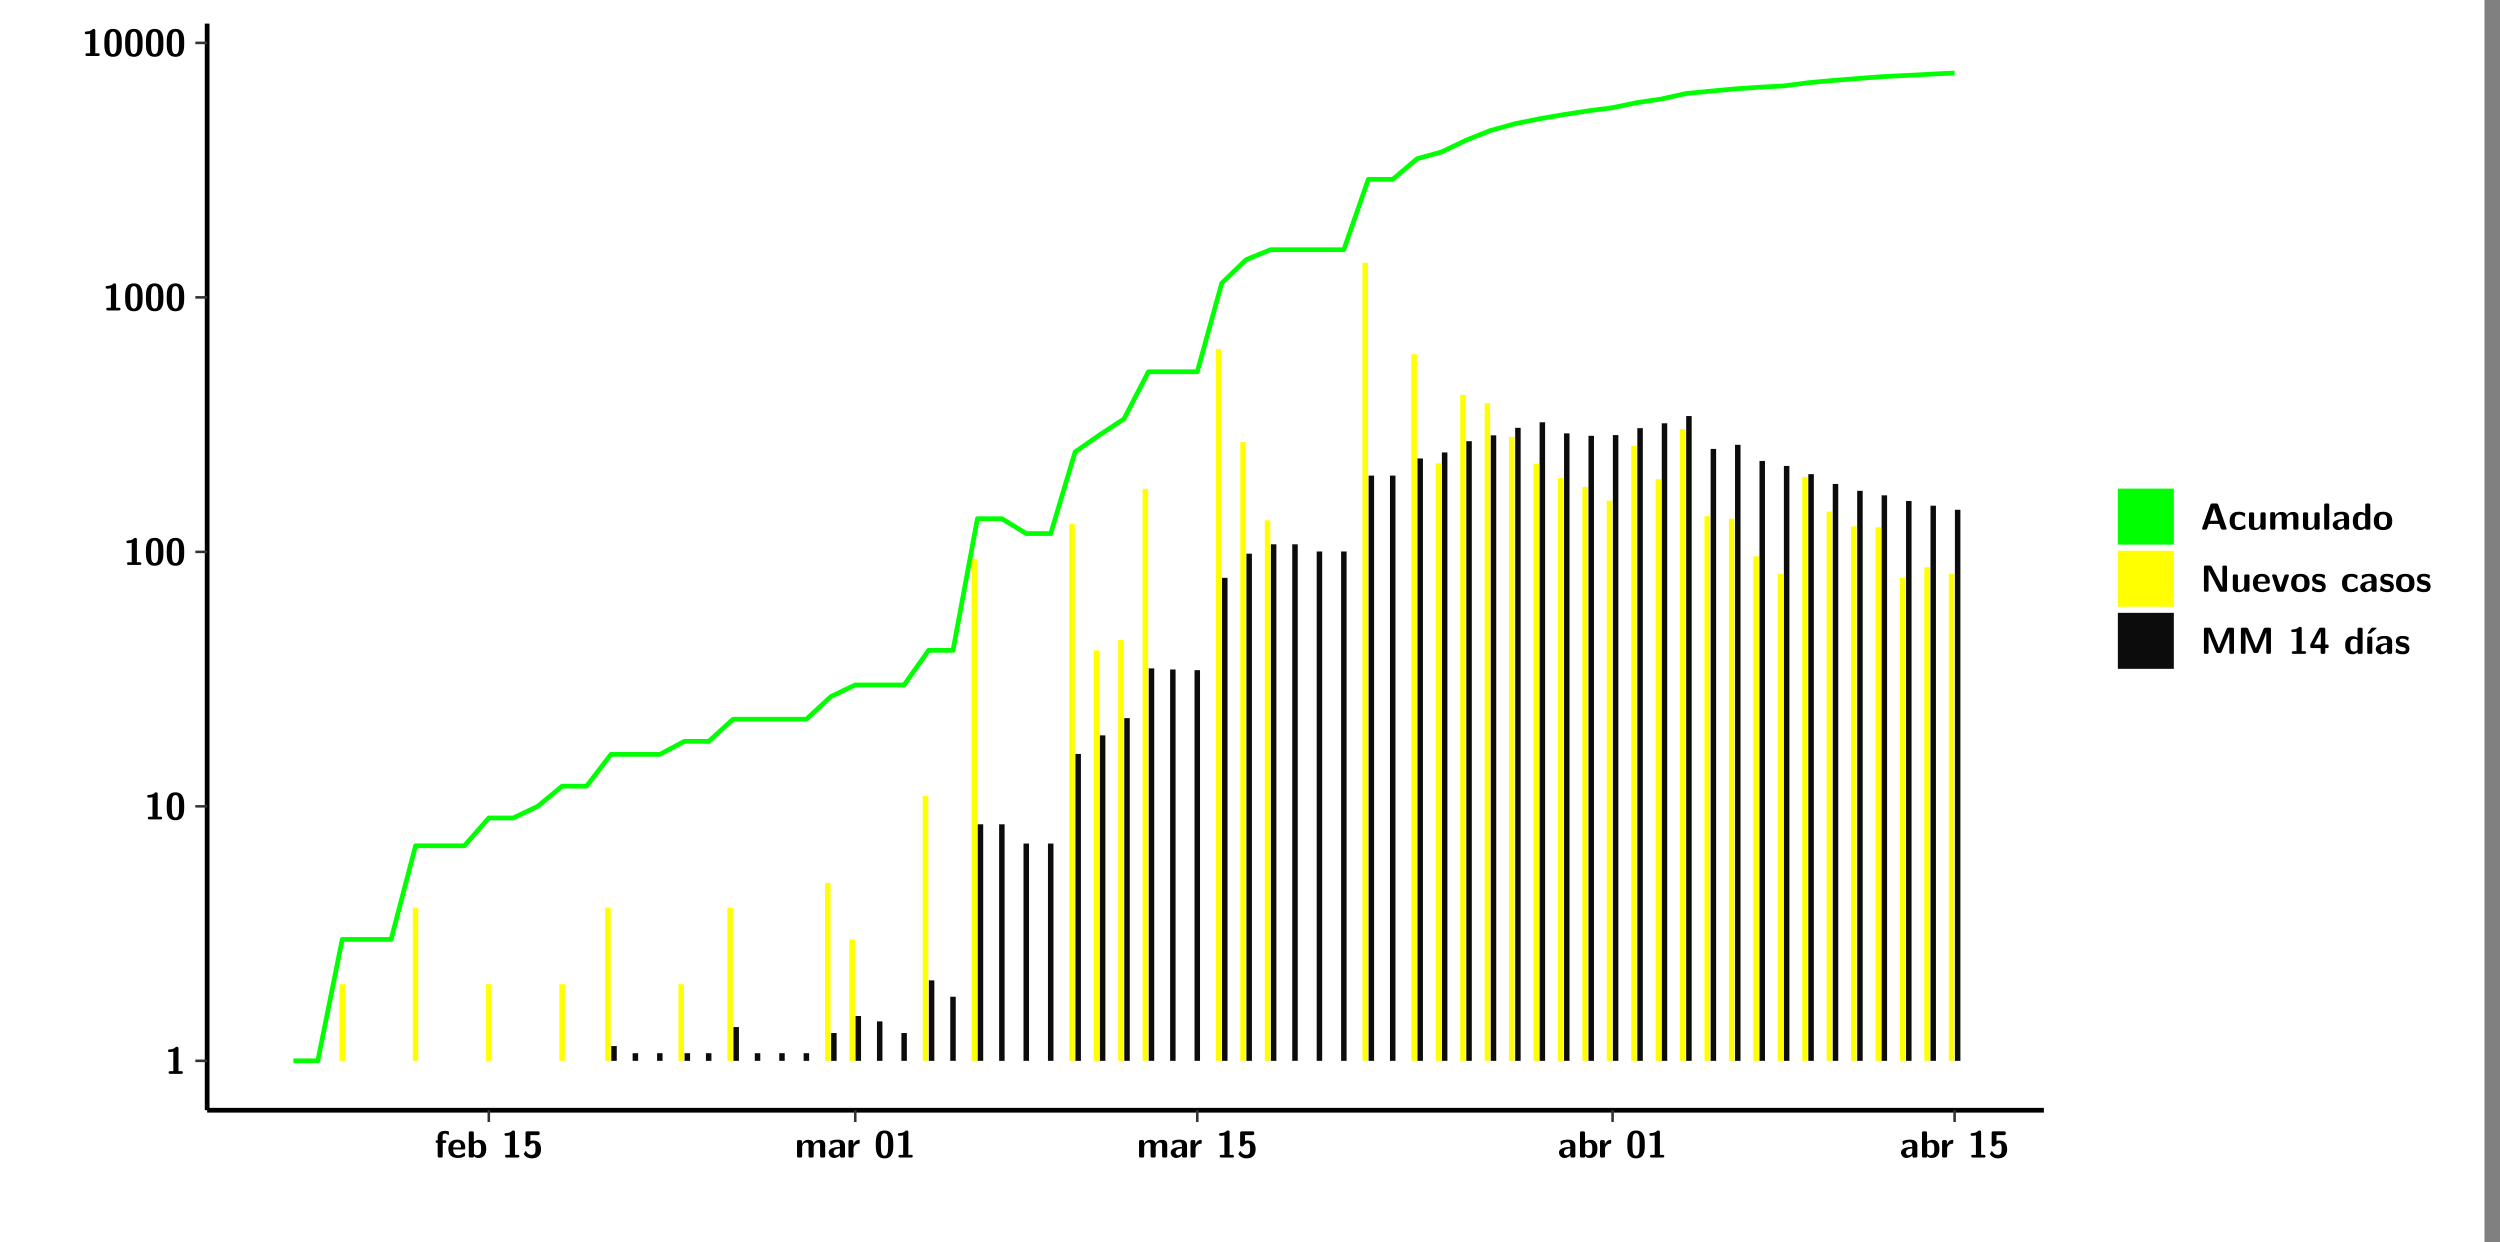 <?xml version="1.0" encoding="UTF-8"?>
<svg xmlns="http://www.w3.org/2000/svg" xmlns:xlink="http://www.w3.org/1999/xlink" width="579.653pt" height="288pt" viewBox="0 0 579.653 288" version="1.1">
<rect x="0" y="0" width="579.653" height="288" fill="#808080" stroke="none"/>
<defs>
<g>
<symbol overflow="visible" id="glyph0-0">
<path style="stroke:none;" d=""/>
</symbol>
<symbol overflow="visible" id="glyph0-1">
<path style="stroke:none;" d="M 3.109 -5.859 C 3.109 -6.016 3.109 -6.281 2.719 -6.281 C 2.547 -6.281 2.516 -6.266 2.406 -6.156 C 2.25 -6.016 1.922 -5.688 1.047 -5.672 C 0.891 -5.672 0.672 -5.609 0.672 -5.359 C 0.672 -5.047 0.969 -5.047 1.094 -5.047 C 1.344 -5.047 1.656 -5.078 1.906 -5.156 L 1.906 -0.625 L 1.234 -0.625 C 1.109 -0.625 0.812 -0.625 0.812 -0.312 C 0.812 0 1.109 0 1.234 0 L 3.719 0 C 3.828 0 4.141 0 4.141 -0.312 C 4.141 -0.625 3.828 -0.625 3.719 -0.625 L 3.109 -0.625 Z M 3.109 -5.859 "/>
</symbol>
<symbol overflow="visible" id="glyph0-2">
<path style="stroke:none;" d="M 4.438 -3 C 4.438 -4.203 4.438 -6.281 2.406 -6.281 C 0.375 -6.281 0.375 -4.219 0.375 -3 C 0.375 -1.812 0.375 0.188 2.406 0.188 C 4.438 0.188 4.438 -1.781 4.438 -3 Z M 2.406 -0.438 C 1.75 -0.438 1.656 -1.25 1.625 -1.484 C 1.562 -1.953 1.562 -2.766 1.562 -3.125 C 1.562 -3.641 1.562 -4.203 1.625 -4.641 C 1.641 -4.875 1.734 -5.641 2.406 -5.641 C 3.047 -5.641 3.156 -4.906 3.188 -4.734 C 3.25 -4.281 3.25 -3.594 3.25 -3.125 C 3.25 -2.625 3.25 -1.953 3.188 -1.469 C 3.156 -1.234 3.062 -0.438 2.406 -0.438 Z M 2.406 -0.438 "/>
</symbol>
<symbol overflow="visible" id="glyph0-3">
<path style="stroke:none;" d="M 1.922 -3.391 L 2.344 -3.391 C 2.453 -3.391 2.766 -3.391 2.766 -3.703 C 2.766 -4.016 2.453 -4.016 2.344 -4.016 L 1.891 -4.016 L 1.891 -4.969 C 1.891 -5.203 1.891 -5.547 2.469 -5.547 C 2.75 -5.547 2.922 -5.469 3.094 -5.297 C 3.156 -5.234 3.188 -5.219 3.219 -5.219 C 3.344 -5.219 3.344 -5.297 3.344 -5.438 L 3.344 -5.844 C 3.344 -6.062 3.328 -6.062 3.031 -6.125 C 2.781 -6.188 2.594 -6.188 2.469 -6.188 C 1.812 -6.188 0.75 -6.031 0.75 -4.719 L 0.75 -4.016 C 0.562 -4.016 0.266 -4.016 0.266 -3.703 C 0.266 -3.391 0.562 -3.391 0.75 -3.391 L 0.75 -0.422 C 0.75 -0.109 0.844 0 1.172 0 L 1.5 0 C 1.828 0 1.922 -0.109 1.922 -0.422 Z M 1.922 -3.391 "/>
</symbol>
<symbol overflow="visible" id="glyph0-4">
<path style="stroke:none;" d="M 3.781 -1.875 C 3.984 -1.875 4.203 -1.891 4.203 -2.281 C 4.203 -3.406 3.672 -4.156 2.359 -4.156 C 0.969 -4.156 0.266 -3.375 0.266 -2.047 C 0.266 -0.609 1.109 0.094 2.484 0.094 C 2.812 0.094 3.312 0.047 3.891 -0.234 C 4.078 -0.328 4.141 -0.359 4.141 -0.469 C 4.141 -0.531 4.125 -0.781 4.109 -0.844 C 4.078 -1.125 4.062 -1.125 3.984 -1.125 C 3.953 -1.125 3.938 -1.125 3.844 -1.047 C 3.328 -0.594 2.797 -0.531 2.516 -0.531 C 1.531 -0.531 1.422 -1.312 1.391 -1.875 Z M 1.406 -2.344 C 1.422 -2.875 1.609 -3.531 2.359 -3.531 C 3.062 -3.531 3.203 -3.031 3.219 -2.344 Z M 1.406 -2.344 "/>
</symbol>
<symbol overflow="visible" id="glyph0-5">
<path style="stroke:none;" d="M 1.703 -5.656 C 1.703 -5.938 1.641 -6.078 1.281 -6.078 L 0.953 -6.078 C 0.641 -6.078 0.531 -5.984 0.531 -5.656 L 0.531 -0.422 C 0.531 -0.109 0.625 0 0.953 0 L 1.312 0 C 1.453 0 1.719 0 1.734 -0.344 C 2.125 0.094 2.578 0.094 2.719 0.094 C 4.578 0.094 4.578 -1.594 4.578 -2.031 C 4.578 -2.453 4.578 -4.109 2.938 -4.109 C 2.219 -4.109 1.781 -3.703 1.703 -3.625 Z M 1.734 -3.172 C 1.844 -3.281 2.109 -3.484 2.5 -3.484 C 3.391 -3.484 3.391 -2.672 3.391 -2.016 C 3.391 -1.375 3.391 -0.531 2.406 -0.531 C 2.047 -0.531 1.828 -0.75 1.734 -0.875 Z M 1.734 -3.172 "/>
</symbol>
<symbol overflow="visible" id="glyph0-6">
<path style="stroke:none;" d="M 1.859 -5.203 L 3.578 -5.203 C 4 -5.203 4 -5.406 4 -5.641 C 4 -5.875 4 -6.078 3.578 -6.078 L 1.141 -6.078 C 0.875 -6.078 0.734 -6.031 0.734 -5.688 L 0.734 -3 C 0.734 -2.609 0.922 -2.594 1.172 -2.594 C 1.391 -2.594 1.469 -2.594 1.594 -2.812 C 1.812 -3.141 2.109 -3.328 2.469 -3.328 C 3.047 -3.328 3.047 -2.656 3.047 -1.969 C 3.047 -1.297 3.047 -0.625 2.125 -0.625 C 1.844 -0.625 1.25 -0.703 0.906 -1.406 C 0.875 -1.453 0.844 -1.5 0.781 -1.5 C 0.719 -1.5 0.703 -1.469 0.656 -1.391 C 0.531 -1.188 0.328 -0.891 0.328 -0.828 C 0.328 -0.75 0.891 0.188 2.141 0.188 C 3.562 0.188 4.328 -0.516 4.328 -1.938 C 4.328 -3.094 3.844 -3.953 2.5 -3.953 C 2.281 -3.953 2.078 -3.922 1.859 -3.844 Z M 1.859 -5.203 "/>
</symbol>
<symbol overflow="visible" id="glyph0-7">
<path style="stroke:none;" d="M 7.062 -2.844 C 7.062 -3.75 6.672 -4.109 5.781 -4.109 C 5.156 -4.109 4.688 -3.828 4.359 -3.25 C 4.219 -4.078 3.484 -4.109 3.109 -4.109 C 2.938 -4.109 2.578 -4.109 2.188 -3.828 C 1.906 -3.625 1.734 -3.344 1.672 -3.203 L 1.672 -3.641 C 1.672 -3.922 1.609 -4.062 1.25 -4.062 L 0.953 -4.062 C 0.625 -4.062 0.531 -3.969 0.531 -3.641 L 0.531 -0.422 C 0.531 -0.109 0.625 0 0.953 0 L 1.297 0 C 1.625 0 1.719 -0.109 1.719 -0.422 L 1.719 -2.359 C 1.719 -3.141 2.25 -3.484 2.688 -3.484 C 3.109 -3.484 3.203 -3.297 3.203 -2.828 L 3.203 -0.422 C 3.203 -0.109 3.297 0 3.625 0 L 3.969 0 C 4.297 0 4.391 -0.109 4.391 -0.422 L 4.391 -2.359 C 4.391 -3.141 4.922 -3.484 5.359 -3.484 C 5.781 -3.484 5.875 -3.297 5.875 -2.828 L 5.875 -0.422 C 5.875 -0.109 5.969 0 6.297 0 L 6.641 0 C 6.984 0 7.062 -0.109 7.062 -0.422 Z M 7.062 -2.844 "/>
</symbol>
<symbol overflow="visible" id="glyph0-8">
<path style="stroke:none;" d="M 4.062 -2.766 C 4.062 -4.156 2.734 -4.156 2.297 -4.156 C 1.891 -4.156 1.453 -4.125 0.859 -3.891 C 0.672 -3.797 0.625 -3.781 0.625 -3.688 C 0.625 -3.625 0.688 -3.109 0.688 -3.047 C 0.703 -2.984 0.75 -2.938 0.812 -2.938 C 0.844 -2.938 0.875 -2.969 0.906 -3 C 1.281 -3.391 1.719 -3.578 2.266 -3.578 C 2.734 -3.578 2.875 -3.297 2.875 -2.781 L 2.875 -2.469 C 2.562 -2.469 0.266 -2.453 0.266 -1.172 C 0.266 -0.547 0.766 0.094 1.531 0.094 C 1.828 0.094 2.484 0.016 2.906 -0.594 L 2.906 -0.422 C 2.906 -0.141 2.969 0 3.328 0 L 3.641 0 C 3.984 0 4.062 -0.109 4.062 -0.422 Z M 2.875 -1.344 C 2.875 -0.531 2.047 -0.531 2.016 -0.531 C 1.641 -0.531 1.406 -0.844 1.406 -1.188 C 1.406 -2.047 2.625 -2.109 2.875 -2.109 Z M 2.875 -1.344 "/>
</symbol>
<symbol overflow="visible" id="glyph0-9">
<path style="stroke:none;" d="M 1.703 -2.016 C 1.703 -2.844 2.391 -3.188 2.938 -3.219 C 3.109 -3.234 3.125 -3.234 3.125 -3.469 L 3.125 -3.875 C 3.125 -4.047 3.125 -4.109 2.969 -4.109 C 2.719 -4.109 2.078 -4.031 1.672 -3.078 L 1.656 -3.078 L 1.656 -3.641 C 1.656 -3.922 1.594 -4.062 1.234 -4.062 L 0.953 -4.062 C 0.641 -4.062 0.531 -3.969 0.531 -3.641 L 0.531 -0.422 C 0.531 -0.109 0.625 0 0.953 0 L 1.281 0 C 1.609 0 1.703 -0.109 1.703 -0.422 Z M 1.703 -2.016 "/>
</symbol>
<symbol overflow="visible" id="glyph0-10">
<path style="stroke:none;" d="M 4.156 -5.703 C 4.031 -6.078 3.766 -6.078 3.594 -6.078 L 2.828 -6.078 C 2.641 -6.078 2.391 -6.078 2.266 -5.703 L 0.406 -0.406 C 0.375 -0.297 0.375 -0.281 0.375 -0.234 C 0.375 0 0.594 0 0.703 0 L 1.031 0 C 1.188 0 1.453 0 1.578 -0.344 L 1.922 -1.328 L 4.344 -1.328 L 4.641 -0.484 C 4.75 -0.172 4.812 0 5.234 0 L 5.703 0 C 5.828 0 6.047 0 6.047 -0.234 C 6.047 -0.281 6.047 -0.297 6 -0.406 Z M 2.812 -3.938 C 2.938 -4.328 3.062 -4.656 3.125 -4.969 L 3.141 -4.969 C 3.188 -4.766 3.188 -4.75 3.25 -4.547 L 4.078 -2.078 L 2.188 -2.078 Z M 2.812 -3.938 "/>
</symbol>
<symbol overflow="visible" id="glyph0-11">
<path style="stroke:none;" d="M 4 -0.438 C 4 -0.531 3.969 -0.938 3.953 -1.047 C 3.953 -1.078 3.938 -1.172 3.844 -1.172 C 3.812 -1.172 3.797 -1.172 3.703 -1.078 C 3.562 -0.953 3.141 -0.594 2.422 -0.594 C 1.516 -0.594 1.516 -1.469 1.516 -2.031 C 1.516 -2.75 1.562 -3.484 2.453 -3.484 C 3.031 -3.484 3.266 -3.344 3.578 -3.078 C 3.688 -2.984 3.703 -2.984 3.734 -2.984 C 3.828 -2.984 3.844 -3.062 3.844 -3.094 C 3.859 -3.172 3.953 -3.656 3.953 -3.703 C 3.953 -3.781 3.891 -3.812 3.75 -3.891 C 3.328 -4.078 3.062 -4.156 2.453 -4.156 C 1.141 -4.156 0.328 -3.547 0.328 -2.016 C 0.328 -0.562 1.078 0.094 2.406 0.094 C 2.641 0.094 3.172 0.094 3.75 -0.203 C 4 -0.344 4 -0.344 4 -0.438 Z M 4 -0.438 "/>
</symbol>
<symbol overflow="visible" id="glyph0-12">
<path style="stroke:none;" d="M 4.391 -3.594 C 4.391 -3.875 4.328 -4.016 3.969 -4.016 L 3.609 -4.016 C 3.281 -4.016 3.188 -3.906 3.188 -3.594 L 3.188 -1.516 C 3.188 -0.938 2.891 -0.438 2.266 -0.438 C 1.766 -0.438 1.719 -0.562 1.719 -1.031 L 1.719 -3.594 C 1.719 -3.875 1.656 -4.016 1.297 -4.016 L 0.953 -4.016 C 0.625 -4.016 0.531 -3.922 0.531 -3.594 L 0.531 -1.109 C 0.531 -0.172 1.031 0.094 1.953 0.094 C 2.188 0.094 2.812 0.094 3.219 -0.656 L 3.219 -0.422 C 3.219 -0.141 3.281 0 3.641 0 L 3.969 0 C 4.297 0 4.391 -0.109 4.391 -0.422 Z M 4.391 -3.594 "/>
</symbol>
<symbol overflow="visible" id="glyph0-13">
<path style="stroke:none;" d="M 1.703 -5.656 C 1.703 -5.938 1.641 -6.078 1.281 -6.078 L 0.953 -6.078 C 0.641 -6.078 0.531 -5.984 0.531 -5.656 L 0.531 -0.422 C 0.531 -0.109 0.625 0 0.953 0 L 1.281 0 C 1.609 0 1.703 -0.109 1.703 -0.422 Z M 1.703 -5.656 "/>
</symbol>
<symbol overflow="visible" id="glyph0-14">
<path style="stroke:none;" d="M 4.375 -5.656 C 4.375 -5.938 4.312 -6.078 3.953 -6.078 L 3.625 -6.078 C 3.297 -6.078 3.203 -5.969 3.203 -5.656 L 3.203 -3.672 C 2.812 -4.047 2.375 -4.109 2.109 -4.109 C 0.328 -4.109 0.328 -2.422 0.328 -2 C 0.328 -1.594 0.328 0.094 2.062 0.094 C 2.422 0.094 2.812 -0.016 3.188 -0.406 C 3.188 -0.094 3.297 0 3.609 0 L 3.953 0 C 4.281 0 4.375 -0.109 4.375 -0.422 Z M 3.188 -1.094 C 3.188 -0.953 3.188 -0.875 2.922 -0.688 C 2.703 -0.547 2.5 -0.531 2.406 -0.531 C 1.516 -0.531 1.516 -1.344 1.516 -2 C 1.516 -2.656 1.516 -3.484 2.5 -3.484 C 2.75 -3.484 2.984 -3.391 3.188 -3.203 Z M 3.188 -1.094 "/>
</symbol>
<symbol overflow="visible" id="glyph0-15">
<path style="stroke:none;" d="M 4.547 -1.969 C 4.547 -3.406 3.844 -4.156 2.406 -4.156 C 0.953 -4.156 0.266 -3.391 0.266 -1.969 C 0.266 -0.547 1.031 0.094 2.406 0.094 C 3.781 0.094 4.547 -0.531 4.547 -1.969 Z M 2.406 -0.594 C 1.469 -0.594 1.469 -1.375 1.469 -2.078 C 1.469 -2.75 1.469 -3.531 2.406 -3.531 C 3.344 -3.531 3.344 -2.766 3.344 -2.078 C 3.344 -1.391 3.344 -0.594 2.406 -0.594 Z M 2.406 -0.594 "/>
</symbol>
<symbol overflow="visible" id="glyph0-16">
<path style="stroke:none;" d="M 2.656 -5.734 C 2.469 -6.078 2.203 -6.078 2.031 -6.078 L 1.219 -6.078 C 0.906 -6.078 0.797 -5.984 0.797 -5.656 L 0.797 -0.422 C 0.797 -0.109 0.891 0 1.219 0 L 1.453 0 C 1.781 0 1.875 -0.109 1.875 -0.422 L 1.875 -5.016 L 1.891 -5.016 L 4.297 -0.344 C 4.484 0 4.75 0 4.922 0 L 5.734 0 C 6.062 0 6.156 -0.109 6.156 -0.422 L 6.156 -5.656 C 6.156 -5.938 6.094 -6.078 5.734 -6.078 L 5.5 -6.078 C 5.156 -6.078 5.078 -5.969 5.078 -5.656 L 5.078 -1.062 L 5.062 -1.062 Z M 2.656 -5.734 "/>
</symbol>
<symbol overflow="visible" id="glyph0-17">
<path style="stroke:none;" d="M 4.109 -3.609 C 4.141 -3.719 4.141 -3.75 4.141 -3.766 C 4.141 -4.016 3.922 -4.016 3.797 -4.016 L 3.609 -4.016 C 3.25 -4.016 3.141 -3.891 3.062 -3.641 L 2.203 -0.984 L 1.328 -3.641 C 1.266 -3.828 1.203 -4.016 0.781 -4.016 L 0.578 -4.016 C 0.453 -4.016 0.234 -4.016 0.234 -3.766 C 0.234 -3.75 0.234 -3.719 0.266 -3.609 L 1.312 -0.375 C 1.438 0 1.703 0 1.859 0 L 2.5 0 C 2.672 0 2.938 0 3.062 -0.375 Z M 4.109 -3.609 "/>
</symbol>
<symbol overflow="visible" id="glyph0-18">
<path style="stroke:none;" d="M 3.469 -1.234 C 3.469 -1.734 3.203 -2.031 3.047 -2.172 C 2.703 -2.484 2.391 -2.547 2.031 -2.609 C 1.547 -2.703 1.188 -2.766 1.188 -3.109 C 1.188 -3.469 1.484 -3.547 1.828 -3.547 C 2.406 -3.547 2.719 -3.328 2.953 -3.125 C 3.047 -3.047 3.062 -3.047 3.094 -3.047 C 3.188 -3.047 3.203 -3.125 3.203 -3.156 C 3.219 -3.219 3.312 -3.719 3.312 -3.766 C 3.312 -3.906 2.844 -4.031 2.75 -4.062 C 2.406 -4.156 2.125 -4.156 1.891 -4.156 C 1.5 -4.156 0.328 -4.156 0.328 -2.906 C 0.328 -2.484 0.516 -2.219 0.75 -2 C 1.062 -1.734 1.406 -1.672 1.906 -1.562 C 2.156 -1.531 2.609 -1.453 2.609 -1.062 C 2.609 -0.656 2.266 -0.594 1.922 -0.594 C 1.531 -0.594 1.047 -0.703 0.625 -1.188 C 0.594 -1.234 0.562 -1.266 0.516 -1.266 C 0.422 -1.266 0.406 -1.188 0.391 -1.125 C 0.375 -1.016 0.266 -0.516 0.266 -0.422 C 0.266 -0.266 0.922 -0.062 0.922 -0.047 C 1.406 0.094 1.766 0.094 1.922 0.094 C 2.359 0.094 3.469 0.062 3.469 -1.234 Z M 3.469 -1.234 "/>
</symbol>
<symbol overflow="visible" id="glyph0-19">
<path style="stroke:none;" d="M 4.859 -2.859 C 4.688 -2.422 4.359 -1.609 4.281 -1.312 C 4.203 -1.625 3.844 -2.484 3.656 -2.953 L 2.531 -5.719 C 2.391 -6.078 2.109 -6.078 1.953 -6.078 L 1.219 -6.078 C 0.906 -6.078 0.797 -5.984 0.797 -5.656 L 0.797 -0.422 C 0.797 -0.109 0.891 0 1.219 0 L 1.453 0 C 1.781 0 1.875 -0.109 1.875 -0.422 L 1.875 -4.953 L 1.891 -4.953 C 1.984 -4.562 2.375 -3.578 2.578 -3.062 L 3.609 -0.562 C 3.766 -0.188 3.969 -0.188 4.266 -0.188 C 4.562 -0.188 4.781 -0.188 4.938 -0.562 L 6.062 -3.328 C 6.141 -3.531 6.625 -4.719 6.672 -4.953 L 6.688 -4.953 L 6.688 -0.422 C 6.688 -0.141 6.75 0 7.109 0 L 7.344 0 C 7.672 0 7.766 -0.109 7.766 -0.422 L 7.766 -5.656 C 7.766 -5.938 7.703 -6.078 7.344 -6.078 L 6.609 -6.078 C 6.391 -6.078 6.172 -6.062 6.016 -5.703 Z M 4.859 -2.859 "/>
</symbol>
<symbol overflow="visible" id="glyph0-20">
<path style="stroke:none;" d="M 0.344 -2.297 C 0.266 -2.172 0.266 -2.141 0.266 -1.984 L 0.266 -1.766 C 0.266 -1.484 0.328 -1.344 0.688 -1.344 L 2.672 -1.344 L 2.672 -0.422 C 2.672 -0.141 2.719 0 3.078 0 L 3.328 0 C 3.656 0 3.75 -0.109 3.75 -0.422 L 3.75 -1.344 L 4.125 -1.344 C 4.391 -1.344 4.547 -1.406 4.547 -1.75 C 4.547 -2.078 4.422 -2.172 4.125 -2.172 L 3.75 -2.172 L 3.75 -5.656 C 3.75 -5.984 3.656 -6.078 3.328 -6.078 L 2.688 -6.078 C 2.531 -6.078 2.391 -6.078 2.281 -5.875 Z M 1.188 -2.172 C 2.578 -4.75 2.672 -5.016 2.703 -5.156 L 2.719 -5.156 L 2.719 -2.172 Z M 1.188 -2.172 "/>
</symbol>
<symbol overflow="visible" id="glyph0-21">
<path style="stroke:none;" d="M 3.906 -5.844 C 3.953 -5.875 4 -5.922 4 -5.969 C 4 -6.078 3.906 -6.078 3.766 -6.078 L 3.047 -6.078 C 2.875 -6.078 2.859 -6.078 2.781 -5.984 L 2.031 -4.953 C 1.953 -4.859 1.953 -4.844 1.953 -4.828 C 1.953 -4.703 2.047 -4.703 2.188 -4.703 L 2.516 -4.703 Z M 3.906 -5.844 "/>
</symbol>
<symbol overflow="visible" id="glyph0-22">
<path style="stroke:none;" d="M 1.703 -3.594 C 1.703 -3.875 1.641 -4.016 1.281 -4.016 L 0.953 -4.016 C 0.641 -4.016 0.531 -3.922 0.531 -3.594 L 0.531 -0.422 C 0.531 -0.109 0.625 0 0.953 0 L 1.281 0 C 1.609 0 1.703 -0.109 1.703 -0.422 Z M 1.703 -3.594 "/>
</symbol>
</g>
<clipPath id="clip1">
  <path d="M 0 0 L 576.008 0 L 576.008 288 L 0 288 Z M 0 0 "/>
</clipPath>
<clipPath id="clip2">
  <path d="M 48.031 5.477 L 473.898 5.477 L 473.898 257.414 L 48.031 257.414 Z M 48.031 5.477 "/>
</clipPath>
</defs>
<g id="surface1">
<g clip-path="url(#clip1)" clip-rule="nonzero">
<path style="fill-rule:nonzero;fill:rgb(100%,100%,100%);fill-opacity:1;stroke-width:0.598;stroke-linecap:round;stroke-linejoin:round;stroke:rgb(100%,100%,100%);stroke-opacity:1;stroke-miterlimit:10;" d="M 0 0 L 0 288.004 L 576.008 288.004 L 576.008 0 Z M 0 0 " transform="matrix(1,0,0,-1,0,288)"/>
</g>
<g clip-path="url(#clip2)" clip-rule="nonzero">
<path style=" stroke:none;fill-rule:nonzero;fill:rgb(100%,100%,100%);fill-opacity:1;" d="M 48.031 257.414 L 48.031 5.477 L 473.898 5.477 L 473.898 257.414 Z M 48.031 257.414 "/>
</g>
<path style=" stroke:none;fill-rule:nonzero;fill:rgb(100%,100%,0%);fill-opacity:1;" d="M 78.715 245.969 L 78.715 228.203 L 79.992 228.203 L 79.992 245.969 Z M 78.715 245.969 "/>
<path style=" stroke:none;fill-rule:nonzero;fill:rgb(100%,100%,0%);fill-opacity:1;" d="M 95.711 245.969 L 95.711 210.441 L 96.977 210.441 L 96.977 245.969 Z M 95.711 245.969 "/>
<path style=" stroke:none;fill-rule:nonzero;fill:rgb(100%,100%,0%);fill-opacity:1;" d="M 112.699 245.969 L 112.699 228.203 L 113.973 228.203 L 113.973 245.969 Z M 112.699 245.969 "/>
<path style=" stroke:none;fill-rule:nonzero;fill:rgb(100%,100%,0%);fill-opacity:1;" d="M 129.695 245.969 L 129.695 228.203 L 130.969 228.203 L 130.969 245.969 Z M 129.695 245.969 "/>
<path style=" stroke:none;fill-rule:nonzero;fill:rgb(100%,100%,0%);fill-opacity:1;" d="M 140.316 245.969 L 140.316 210.441 L 141.59 210.441 L 141.59 245.969 Z M 140.316 245.969 "/>
<path style=" stroke:none;fill-rule:nonzero;fill:rgb(4.999%,4.999%,4.999%);fill-opacity:1;" d="M 141.73 245.969 L 141.73 242.539 L 143.004 242.539 L 143.004 245.969 Z M 141.73 245.969 "/>
<path style=" stroke:none;fill-rule:nonzero;fill:rgb(4.999%,4.999%,4.999%);fill-opacity:1;" d="M 146.684 245.969 L 146.684 244.195 L 147.957 244.195 L 147.957 245.969 Z M 146.684 245.969 "/>
<path style=" stroke:none;fill-rule:nonzero;fill:rgb(4.999%,4.999%,4.999%);fill-opacity:1;" d="M 152.352 245.969 L 152.352 244.195 L 153.625 244.195 L 153.625 245.969 Z M 152.352 245.969 "/>
<path style=" stroke:none;fill-rule:nonzero;fill:rgb(100%,100%,0%);fill-opacity:1;" d="M 157.312 245.969 L 157.312 228.203 L 158.578 228.203 L 158.578 245.969 Z M 157.312 245.969 "/>
<path style=" stroke:none;fill-rule:nonzero;fill:rgb(4.999%,4.999%,4.999%);fill-opacity:1;" d="M 158.727 245.969 L 158.727 244.195 L 160.004 244.195 L 160.004 245.969 Z M 158.727 245.969 "/>
<path style=" stroke:none;fill-rule:nonzero;fill:rgb(4.999%,4.999%,4.999%);fill-opacity:1;" d="M 163.68 245.969 L 163.68 244.195 L 164.953 244.195 L 164.953 245.969 Z M 163.68 245.969 "/>
<path style=" stroke:none;fill-rule:nonzero;fill:rgb(100%,100%,0%);fill-opacity:1;" d="M 168.641 245.969 L 168.641 210.441 L 169.914 210.441 L 169.914 245.969 Z M 168.641 245.969 "/>
<path style=" stroke:none;fill-rule:nonzero;fill:rgb(4.999%,4.999%,4.999%);fill-opacity:1;" d="M 170.055 245.969 L 170.055 238.137 L 171.328 238.137 L 171.328 245.969 Z M 170.055 245.969 "/>
<path style=" stroke:none;fill-rule:nonzero;fill:rgb(4.999%,4.999%,4.999%);fill-opacity:1;" d="M 175.008 245.969 L 175.008 244.195 L 176.281 244.195 L 176.281 245.969 Z M 175.008 245.969 "/>
<path style=" stroke:none;fill-rule:nonzero;fill:rgb(4.999%,4.999%,4.999%);fill-opacity:1;" d="M 180.676 245.969 L 180.676 244.195 L 181.949 244.195 L 181.949 245.969 Z M 180.676 245.969 "/>
<path style=" stroke:none;fill-rule:nonzero;fill:rgb(4.999%,4.999%,4.999%);fill-opacity:1;" d="M 186.332 245.969 L 186.332 244.195 L 187.609 244.195 L 187.609 245.969 Z M 186.332 245.969 "/>
<path style=" stroke:none;fill-rule:nonzero;fill:rgb(100%,100%,0%);fill-opacity:1;" d="M 191.297 245.969 L 191.297 204.723 L 192.57 204.723 L 192.57 245.969 Z M 191.297 245.969 "/>
<path style=" stroke:none;fill-rule:nonzero;fill:rgb(4.999%,4.999%,4.999%);fill-opacity:1;" d="M 192.711 245.969 L 192.711 239.52 L 193.984 239.52 L 193.984 245.969 Z M 192.711 245.969 "/>
<path style=" stroke:none;fill-rule:nonzero;fill:rgb(100%,100%,0%);fill-opacity:1;" d="M 196.953 245.969 L 196.953 217.812 L 198.23 217.812 L 198.23 245.969 Z M 196.953 245.969 "/>
<path style=" stroke:none;fill-rule:nonzero;fill:rgb(4.999%,4.999%,4.999%);fill-opacity:1;" d="M 198.367 245.969 L 198.367 235.574 L 199.645 235.574 L 199.645 245.969 Z M 198.367 245.969 "/>
<path style=" stroke:none;fill-rule:nonzero;fill:rgb(4.999%,4.999%,4.999%);fill-opacity:1;" d="M 203.332 245.969 L 203.332 236.82 L 204.605 236.82 L 204.605 245.969 Z M 203.332 245.969 "/>
<path style=" stroke:none;fill-rule:nonzero;fill:rgb(4.999%,4.999%,4.999%);fill-opacity:1;" d="M 209 245.969 L 209 239.52 L 210.266 239.52 L 210.266 245.969 Z M 209 245.969 "/>
<path style=" stroke:none;fill-rule:nonzero;fill:rgb(100%,100%,0%);fill-opacity:1;" d="M 213.949 245.969 L 213.949 184.516 L 215.227 184.516 L 215.227 245.969 Z M 213.949 245.969 "/>
<path style=" stroke:none;fill-rule:nonzero;fill:rgb(4.999%,4.999%,4.999%);fill-opacity:1;" d="M 215.363 245.969 L 215.363 227.309 L 216.641 227.309 L 216.641 245.969 Z M 215.363 245.969 "/>
<path style=" stroke:none;fill-rule:nonzero;fill:rgb(4.999%,4.999%,4.999%);fill-opacity:1;" d="M 220.328 245.969 L 220.328 231.102 L 221.602 231.102 L 221.602 245.969 Z M 220.328 245.969 "/>
<path style=" stroke:none;fill-rule:nonzero;fill:rgb(100%,100%,0%);fill-opacity:1;" d="M 225.277 245.969 L 225.277 129.543 L 226.555 129.543 L 226.555 245.969 Z M 225.277 245.969 "/>
<path style=" stroke:none;fill-rule:nonzero;fill:rgb(4.999%,4.999%,4.999%);fill-opacity:1;" d="M 226.691 245.969 L 226.691 191.121 L 227.969 191.121 L 227.969 245.969 Z M 226.691 245.969 "/>
<path style=" stroke:none;fill-rule:nonzero;fill:rgb(4.999%,4.999%,4.999%);fill-opacity:1;" d="M 231.656 245.969 L 231.656 191.121 L 232.93 191.121 L 232.93 245.969 Z M 231.656 245.969 "/>
<path style=" stroke:none;fill-rule:nonzero;fill:rgb(4.999%,4.999%,4.999%);fill-opacity:1;" d="M 237.312 245.969 L 237.312 195.586 L 238.59 195.586 L 238.59 245.969 Z M 237.312 245.969 "/>
<path style=" stroke:none;fill-rule:nonzero;fill:rgb(4.999%,4.999%,4.999%);fill-opacity:1;" d="M 242.98 245.969 L 242.98 195.586 L 244.258 195.586 L 244.258 245.969 Z M 242.98 245.969 "/>
<path style=" stroke:none;fill-rule:nonzero;fill:rgb(100%,100%,0%);fill-opacity:1;" d="M 247.934 245.969 L 247.934 121.434 L 249.207 121.434 L 249.207 245.969 Z M 247.934 245.969 "/>
<path style=" stroke:none;fill-rule:nonzero;fill:rgb(4.999%,4.999%,4.999%);fill-opacity:1;" d="M 249.348 245.969 L 249.348 174.805 L 250.625 174.805 L 250.625 245.969 Z M 249.348 245.969 "/>
<path style=" stroke:none;fill-rule:nonzero;fill:rgb(100%,100%,0%);fill-opacity:1;" d="M 253.602 245.969 L 253.602 150.801 L 254.879 150.801 L 254.879 245.969 Z M 253.602 245.969 "/>
<path style=" stroke:none;fill-rule:nonzero;fill:rgb(4.999%,4.999%,4.999%);fill-opacity:1;" d="M 255.016 245.969 L 255.016 170.508 L 256.293 170.508 L 256.293 245.969 Z M 255.016 245.969 "/>
<path style=" stroke:none;fill-rule:nonzero;fill:rgb(100%,100%,0%);fill-opacity:1;" d="M 259.262 245.969 L 259.262 148.422 L 260.535 148.422 L 260.535 245.969 Z M 259.262 245.969 "/>
<path style=" stroke:none;fill-rule:nonzero;fill:rgb(4.999%,4.999%,4.999%);fill-opacity:1;" d="M 260.676 245.969 L 260.676 166.504 L 261.949 166.504 L 261.949 245.969 Z M 260.676 245.969 "/>
<path style=" stroke:none;fill-rule:nonzero;fill:rgb(100%,100%,0%);fill-opacity:1;" d="M 264.93 245.969 L 264.93 113.324 L 266.207 113.324 L 266.207 245.969 Z M 264.93 245.969 "/>
<path style=" stroke:none;fill-rule:nonzero;fill:rgb(4.999%,4.999%,4.999%);fill-opacity:1;" d="M 266.344 245.969 L 266.344 154.969 L 267.621 154.969 L 267.621 245.969 Z M 266.344 245.969 "/>
<path style=" stroke:none;fill-rule:nonzero;fill:rgb(4.999%,4.999%,4.999%);fill-opacity:1;" d="M 271.305 245.969 L 271.305 155.227 L 272.57 155.227 L 272.57 245.969 Z M 271.305 245.969 "/>
<path style=" stroke:none;fill-rule:nonzero;fill:rgb(4.999%,4.999%,4.999%);fill-opacity:1;" d="M 276.965 245.969 L 276.965 155.387 L 278.238 155.387 L 278.238 245.969 Z M 276.965 245.969 "/>
<path style=" stroke:none;fill-rule:nonzero;fill:rgb(100%,100%,0%);fill-opacity:1;" d="M 281.926 245.969 L 281.926 80.914 L 283.191 80.914 L 283.191 245.969 Z M 281.926 245.969 "/>
<path style=" stroke:none;fill-rule:nonzero;fill:rgb(4.999%,4.999%,4.999%);fill-opacity:1;" d="M 283.34 245.969 L 283.34 133.977 L 284.617 133.977 L 284.617 245.969 Z M 283.34 245.969 "/>
<path style=" stroke:none;fill-rule:nonzero;fill:rgb(100%,100%,0%);fill-opacity:1;" d="M 287.586 245.969 L 287.586 102.504 L 288.859 102.504 L 288.859 245.969 Z M 287.586 245.969 "/>
<path style=" stroke:none;fill-rule:nonzero;fill:rgb(4.999%,4.999%,4.999%);fill-opacity:1;" d="M 289 245.969 L 289 128.375 L 290.273 128.375 L 290.273 245.969 Z M 289 245.969 "/>
<path style=" stroke:none;fill-rule:nonzero;fill:rgb(100%,100%,0%);fill-opacity:1;" d="M 293.254 245.969 L 293.254 120.645 L 294.531 120.645 L 294.531 245.969 Z M 293.254 245.969 "/>
<path style=" stroke:none;fill-rule:nonzero;fill:rgb(4.999%,4.999%,4.999%);fill-opacity:1;" d="M 294.668 245.969 L 294.668 126.203 L 295.945 126.203 L 295.945 245.969 Z M 294.668 245.969 "/>
<path style=" stroke:none;fill-rule:nonzero;fill:rgb(4.999%,4.999%,4.999%);fill-opacity:1;" d="M 299.621 245.969 L 299.621 126.203 L 300.895 126.203 L 300.895 245.969 Z M 299.621 245.969 "/>
<path style=" stroke:none;fill-rule:nonzero;fill:rgb(4.999%,4.999%,4.999%);fill-opacity:1;" d="M 305.289 245.969 L 305.289 127.867 L 306.562 127.867 L 306.562 245.969 Z M 305.289 245.969 "/>
<path style=" stroke:none;fill-rule:nonzero;fill:rgb(4.999%,4.999%,4.999%);fill-opacity:1;" d="M 310.949 245.969 L 310.949 127.867 L 312.223 127.867 L 312.223 245.969 Z M 310.949 245.969 "/>
<path style=" stroke:none;fill-rule:nonzero;fill:rgb(100%,100%,0%);fill-opacity:1;" d="M 315.91 245.969 L 315.91 60.91 L 317.184 60.91 L 317.184 245.969 Z M 315.91 245.969 "/>
<path style=" stroke:none;fill-rule:nonzero;fill:rgb(4.999%,4.999%,4.999%);fill-opacity:1;" d="M 317.324 245.969 L 317.324 110.273 L 318.598 110.273 L 318.598 245.969 Z M 317.324 245.969 "/>
<path style=" stroke:none;fill-rule:nonzero;fill:rgb(4.999%,4.999%,4.999%);fill-opacity:1;" d="M 322.277 245.969 L 322.277 110.273 L 323.551 110.273 L 323.551 245.969 Z M 322.277 245.969 "/>
<path style=" stroke:none;fill-rule:nonzero;fill:rgb(100%,100%,0%);fill-opacity:1;" d="M 327.238 245.969 L 327.238 82.129 L 328.512 82.129 L 328.512 245.969 Z M 327.238 245.969 "/>
<path style=" stroke:none;fill-rule:nonzero;fill:rgb(4.999%,4.999%,4.999%);fill-opacity:1;" d="M 328.652 245.969 L 328.652 106.301 L 329.926 106.301 L 329.926 245.969 Z M 328.652 245.969 "/>
<path style=" stroke:none;fill-rule:nonzero;fill:rgb(100%,100%,0%);fill-opacity:1;" d="M 332.895 245.969 L 332.895 107.406 L 334.172 107.406 L 334.172 245.969 Z M 332.895 245.969 "/>
<path style=" stroke:none;fill-rule:nonzero;fill:rgb(4.999%,4.999%,4.999%);fill-opacity:1;" d="M 334.32 245.969 L 334.32 104.902 L 335.598 104.902 L 335.598 245.969 Z M 334.32 245.969 "/>
<path style=" stroke:none;fill-rule:nonzero;fill:rgb(100%,100%,0%);fill-opacity:1;" d="M 338.566 245.969 L 338.566 91.555 L 339.84 91.555 L 339.84 245.969 Z M 338.566 245.969 "/>
<path style=" stroke:none;fill-rule:nonzero;fill:rgb(4.999%,4.999%,4.999%);fill-opacity:1;" d="M 339.98 245.969 L 339.98 102.293 L 341.254 102.293 L 341.254 245.969 Z M 339.98 245.969 "/>
<path style=" stroke:none;fill-rule:nonzero;fill:rgb(100%,100%,0%);fill-opacity:1;" d="M 344.234 245.969 L 344.234 93.477 L 345.5 93.477 L 345.5 245.969 Z M 344.234 245.969 "/>
<path style=" stroke:none;fill-rule:nonzero;fill:rgb(4.999%,4.999%,4.999%);fill-opacity:1;" d="M 345.648 245.969 L 345.648 100.938 L 346.922 100.938 L 346.922 245.969 Z M 345.648 245.969 "/>
<path style=" stroke:none;fill-rule:nonzero;fill:rgb(100%,100%,0%);fill-opacity:1;" d="M 349.891 245.969 L 349.891 101.297 L 351.168 101.297 L 351.168 245.969 Z M 349.891 245.969 "/>
<path style=" stroke:none;fill-rule:nonzero;fill:rgb(4.999%,4.999%,4.999%);fill-opacity:1;" d="M 351.309 245.969 L 351.309 99.195 L 352.582 99.195 L 352.582 245.969 Z M 351.309 245.969 "/>
<path style=" stroke:none;fill-rule:nonzero;fill:rgb(100%,100%,0%);fill-opacity:1;" d="M 355.562 245.969 L 355.562 107.523 L 356.836 107.523 L 356.836 245.969 Z M 355.562 245.969 "/>
<path style=" stroke:none;fill-rule:nonzero;fill:rgb(4.999%,4.999%,4.999%);fill-opacity:1;" d="M 356.977 245.969 L 356.977 97.91 L 358.25 97.91 L 358.25 245.969 Z M 356.977 245.969 "/>
<path style=" stroke:none;fill-rule:nonzero;fill:rgb(100%,100%,0%);fill-opacity:1;" d="M 361.219 245.969 L 361.219 110.844 L 362.496 110.844 L 362.496 245.969 Z M 361.219 245.969 "/>
<path style=" stroke:none;fill-rule:nonzero;fill:rgb(4.999%,4.999%,4.999%);fill-opacity:1;" d="M 362.637 245.969 L 362.637 100.48 L 363.91 100.48 L 363.91 245.969 Z M 362.637 245.969 "/>
<path style=" stroke:none;fill-rule:nonzero;fill:rgb(100%,100%,0%);fill-opacity:1;" d="M 366.891 245.969 L 366.891 112.895 L 368.164 112.895 L 368.164 245.969 Z M 366.891 245.969 "/>
<path style=" stroke:none;fill-rule:nonzero;fill:rgb(4.999%,4.999%,4.999%);fill-opacity:1;" d="M 368.305 245.969 L 368.305 101.047 L 369.578 101.047 L 369.578 245.969 Z M 368.305 245.969 "/>
<path style=" stroke:none;fill-rule:nonzero;fill:rgb(100%,100%,0%);fill-opacity:1;" d="M 372.547 245.969 L 372.547 116.074 L 373.824 116.074 L 373.824 245.969 Z M 372.547 245.969 "/>
<path style=" stroke:none;fill-rule:nonzero;fill:rgb(4.999%,4.999%,4.999%);fill-opacity:1;" d="M 373.961 245.969 L 373.961 100.879 L 375.238 100.879 L 375.238 245.969 Z M 373.961 245.969 "/>
<path style=" stroke:none;fill-rule:nonzero;fill:rgb(100%,100%,0%);fill-opacity:1;" d="M 378.215 245.969 L 378.215 103.371 L 379.492 103.371 L 379.492 245.969 Z M 378.215 245.969 "/>
<path style=" stroke:none;fill-rule:nonzero;fill:rgb(4.999%,4.999%,4.999%);fill-opacity:1;" d="M 379.633 245.969 L 379.633 99.273 L 380.906 99.273 L 380.906 245.969 Z M 379.633 245.969 "/>
<path style=" stroke:none;fill-rule:nonzero;fill:rgb(100%,100%,0%);fill-opacity:1;" d="M 383.875 245.969 L 383.875 111.109 L 385.152 111.109 L 385.152 245.969 Z M 383.875 245.969 "/>
<path style=" stroke:none;fill-rule:nonzero;fill:rgb(4.999%,4.999%,4.999%);fill-opacity:1;" d="M 385.301 245.969 L 385.301 98.148 L 386.566 98.148 L 386.566 245.969 Z M 385.301 245.969 "/>
<path style=" stroke:none;fill-rule:nonzero;fill:rgb(100%,100%,0%);fill-opacity:1;" d="M 389.543 245.969 L 389.543 99.465 L 390.82 99.465 L 390.82 245.969 Z M 389.543 245.969 "/>
<path style=" stroke:none;fill-rule:nonzero;fill:rgb(4.999%,4.999%,4.999%);fill-opacity:1;" d="M 390.957 245.969 L 390.957 96.465 L 392.234 96.465 L 392.234 245.969 Z M 390.957 245.969 "/>
<path style=" stroke:none;fill-rule:nonzero;fill:rgb(100%,100%,0%);fill-opacity:1;" d="M 395.203 245.969 L 395.203 119.699 L 396.477 119.699 L 396.477 245.969 Z M 395.203 245.969 "/>
<path style=" stroke:none;fill-rule:nonzero;fill:rgb(4.999%,4.999%,4.999%);fill-opacity:1;" d="M 396.629 245.969 L 396.629 104.086 L 397.902 104.086 L 397.902 245.969 Z M 396.629 245.969 "/>
<path style=" stroke:none;fill-rule:nonzero;fill:rgb(100%,100%,0%);fill-opacity:1;" d="M 400.871 245.969 L 400.871 120.266 L 402.148 120.266 L 402.148 245.969 Z M 400.871 245.969 "/>
<path style=" stroke:none;fill-rule:nonzero;fill:rgb(4.999%,4.999%,4.999%);fill-opacity:1;" d="M 402.285 245.969 L 402.285 103.133 L 403.562 103.133 L 403.562 245.969 Z M 402.285 245.969 "/>
<path style=" stroke:none;fill-rule:nonzero;fill:rgb(100%,100%,0%);fill-opacity:1;" d="M 406.539 245.969 L 406.539 129.004 L 407.816 129.004 L 407.816 245.969 Z M 406.539 245.969 "/>
<path style=" stroke:none;fill-rule:nonzero;fill:rgb(4.999%,4.999%,4.999%);fill-opacity:1;" d="M 407.957 245.969 L 407.957 106.875 L 409.23 106.875 L 409.23 245.969 Z M 407.957 245.969 "/>
<path style=" stroke:none;fill-rule:nonzero;fill:rgb(100%,100%,0%);fill-opacity:1;" d="M 412.199 245.969 L 412.199 133.039 L 413.477 133.039 L 413.477 245.969 Z M 412.199 245.969 "/>
<path style=" stroke:none;fill-rule:nonzero;fill:rgb(4.999%,4.999%,4.999%);fill-opacity:1;" d="M 413.613 245.969 L 413.613 108.031 L 414.891 108.031 L 414.891 245.969 Z M 413.613 245.969 "/>
<path style=" stroke:none;fill-rule:nonzero;fill:rgb(100%,100%,0%);fill-opacity:1;" d="M 417.867 245.969 L 417.867 110.582 L 419.145 110.582 L 419.145 245.969 Z M 417.867 245.969 "/>
<path style=" stroke:none;fill-rule:nonzero;fill:rgb(4.999%,4.999%,4.999%);fill-opacity:1;" d="M 419.281 245.969 L 419.281 109.934 L 420.559 109.934 L 420.559 245.969 Z M 419.281 245.969 "/>
<path style=" stroke:none;fill-rule:nonzero;fill:rgb(100%,100%,0%);fill-opacity:1;" d="M 423.527 245.969 L 423.527 118.613 L 424.801 118.613 L 424.801 245.969 Z M 423.527 245.969 "/>
<path style=" stroke:none;fill-rule:nonzero;fill:rgb(4.999%,4.999%,4.999%);fill-opacity:1;" d="M 424.941 245.969 L 424.941 112.207 L 426.219 112.207 L 426.219 245.969 Z M 424.941 245.969 "/>
<path style=" stroke:none;fill-rule:nonzero;fill:rgb(100%,100%,0%);fill-opacity:1;" d="M 429.195 245.969 L 429.195 122.031 L 430.473 122.031 L 430.473 245.969 Z M 429.195 245.969 "/>
<path style=" stroke:none;fill-rule:nonzero;fill:rgb(4.999%,4.999%,4.999%);fill-opacity:1;" d="M 430.609 245.969 L 430.609 113.801 L 431.887 113.801 L 431.887 245.969 Z M 430.609 245.969 "/>
<path style=" stroke:none;fill-rule:nonzero;fill:rgb(100%,100%,0%);fill-opacity:1;" d="M 434.855 245.969 L 434.855 122.238 L 436.129 122.238 L 436.129 245.969 Z M 434.855 245.969 "/>
<path style=" stroke:none;fill-rule:nonzero;fill:rgb(4.999%,4.999%,4.999%);fill-opacity:1;" d="M 436.27 245.969 L 436.27 114.848 L 437.543 114.848 L 437.543 245.969 Z M 436.27 245.969 "/>
<path style=" stroke:none;fill-rule:nonzero;fill:rgb(100%,100%,0%);fill-opacity:1;" d="M 440.523 245.969 L 440.523 133.996 L 441.801 133.996 L 441.801 245.969 Z M 440.523 245.969 "/>
<path style=" stroke:none;fill-rule:nonzero;fill:rgb(4.999%,4.999%,4.999%);fill-opacity:1;" d="M 441.938 245.969 L 441.938 116.152 L 443.215 116.152 L 443.215 245.969 Z M 441.938 245.969 "/>
<path style=" stroke:none;fill-rule:nonzero;fill:rgb(100%,100%,0%);fill-opacity:1;" d="M 446.184 245.969 L 446.184 131.523 L 447.457 131.523 L 447.457 245.969 Z M 446.184 245.969 "/>
<path style=" stroke:none;fill-rule:nonzero;fill:rgb(4.999%,4.999%,4.999%);fill-opacity:1;" d="M 447.605 245.969 L 447.605 117.25 L 448.871 117.25 L 448.871 245.969 Z M 447.605 245.969 "/>
<path style=" stroke:none;fill-rule:nonzero;fill:rgb(100%,100%,0%);fill-opacity:1;" d="M 451.852 245.969 L 451.852 133.039 L 453.125 133.039 L 453.125 245.969 Z M 451.852 245.969 "/>
<path style=" stroke:none;fill-rule:nonzero;fill:rgb(4.999%,4.999%,4.999%);fill-opacity:1;" d="M 453.266 245.969 L 453.266 118.195 L 454.543 118.195 L 454.543 245.969 Z M 453.266 245.969 "/>
<path style="fill:none;stroke-width:1.096;stroke-linecap:butt;stroke-linejoin:round;stroke:rgb(0%,100%,0%);stroke-opacity:1;stroke-miterlimit:10;" d="M 68.027 42.031 L 73.684 42.031 L 79.352 70.188 L 90.68 70.188 L 96.352 91.898 L 107.676 91.898 L 113.336 98.344 L 119.004 98.344 L 124.664 101.043 L 130.332 105.715 L 135.992 105.715 L 141.66 113.086 L 152.988 113.086 L 158.656 116.105 L 164.316 116.105 L 169.984 121.246 L 186.973 121.246 L 192.641 126.488 L 198.301 129.188 L 209.625 129.188 L 215.297 137.199 L 220.965 137.199 L 226.625 167.734 L 232.293 167.734 L 237.949 164.285 L 243.621 164.285 L 249.277 183.215 L 254.945 187.152 L 260.605 190.867 L 266.273 201.797 L 277.602 201.797 L 283.27 222.34 L 288.93 227.797 L 294.598 230.109 L 311.586 230.109 L 317.254 246.41 L 322.914 246.41 L 328.582 251.203 L 334.25 252.773 L 339.91 255.477 L 345.578 257.746 L 351.238 259.301 L 356.906 260.457 L 362.566 261.434 L 368.234 262.301 L 373.895 263.035 L 379.562 264.211 L 385.219 265.051 L 390.891 266.316 L 396.559 266.863 L 402.219 267.391 L 407.887 267.77 L 413.543 268.078 L 419.215 268.816 L 424.871 269.332 L 430.543 269.781 L 436.199 270.219 L 441.867 270.5 L 447.527 270.797 L 453.195 271.078 " transform="matrix(1,0,0,-1,0,288)"/>
<path style="fill:none;stroke-width:1.096;stroke-linecap:butt;stroke-linejoin:round;stroke:rgb(0%,0%,0%);stroke-opacity:1;stroke-miterlimit:10;" d="M 48.031 30.586 L 48.031 282.523 " transform="matrix(1,0,0,-1,0,288)"/>
<g style="fill:rgb(0%,0%,0%);fill-opacity:1;">
  <use xlink:href="#glyph0-1" x="38.276" y="248.986"/>
</g>
<g style="fill:rgb(0%,0%,0%);fill-opacity:1;">
  <use xlink:href="#glyph0-1" x="33.454" y="189.988"/>
  <use xlink:href="#glyph0-2" x="38.276" y="189.988"/>
</g>
<g style="fill:rgb(0%,0%,0%);fill-opacity:1;">
  <use xlink:href="#glyph0-1" x="28.632" y="130.989"/>
  <use xlink:href="#glyph0-2" x="33.454" y="130.989"/>
  <use xlink:href="#glyph0-2" x="38.276" y="130.989"/>
</g>
<g style="fill:rgb(0%,0%,0%);fill-opacity:1;">
  <use xlink:href="#glyph0-1" x="23.81" y="71.98"/>
  <use xlink:href="#glyph0-2" x="28.632" y="71.98"/>
  <use xlink:href="#glyph0-2" x="33.454" y="71.98"/>
  <use xlink:href="#glyph0-2" x="38.276" y="71.98"/>
</g>
<g style="fill:rgb(0%,0%,0%);fill-opacity:1;">
  <use xlink:href="#glyph0-1" x="18.989" y="12.981"/>
  <use xlink:href="#glyph0-2" x="23.811" y="12.981"/>
  <use xlink:href="#glyph0-2" x="28.633" y="12.981"/>
  <use xlink:href="#glyph0-2" x="33.455" y="12.981"/>
  <use xlink:href="#glyph0-2" x="38.277" y="12.981"/>
</g>
<path style="fill:none;stroke-width:0.598;stroke-linecap:butt;stroke-linejoin:round;stroke:rgb(20%,20%,20%);stroke-opacity:1;stroke-miterlimit:10;" d="M 45.289 42.031 L 48.031 42.031 " transform="matrix(1,0,0,-1,0,288)"/>
<path style="fill:none;stroke-width:0.598;stroke-linecap:butt;stroke-linejoin:round;stroke:rgb(20%,20%,20%);stroke-opacity:1;stroke-miterlimit:10;" d="M 45.289 101.043 L 48.031 101.043 " transform="matrix(1,0,0,-1,0,288)"/>
<path style="fill:none;stroke-width:0.598;stroke-linecap:butt;stroke-linejoin:round;stroke:rgb(20%,20%,20%);stroke-opacity:1;stroke-miterlimit:10;" d="M 45.289 160.043 L 48.031 160.043 " transform="matrix(1,0,0,-1,0,288)"/>
<path style="fill:none;stroke-width:0.598;stroke-linecap:butt;stroke-linejoin:round;stroke:rgb(20%,20%,20%);stroke-opacity:1;stroke-miterlimit:10;" d="M 45.289 219.051 L 48.031 219.051 " transform="matrix(1,0,0,-1,0,288)"/>
<path style="fill:none;stroke-width:0.598;stroke-linecap:butt;stroke-linejoin:round;stroke:rgb(20%,20%,20%);stroke-opacity:1;stroke-miterlimit:10;" d="M 45.289 278.051 L 48.031 278.051 " transform="matrix(1,0,0,-1,0,288)"/>
<path style="fill:none;stroke-width:1.096;stroke-linecap:butt;stroke-linejoin:round;stroke:rgb(0%,0%,0%);stroke-opacity:1;stroke-miterlimit:10;" d="M 48.031 30.586 L 473.898 30.586 " transform="matrix(1,0,0,-1,0,288)"/>
<path style="fill:none;stroke-width:0.598;stroke-linecap:butt;stroke-linejoin:round;stroke:rgb(20%,20%,20%);stroke-opacity:1;stroke-miterlimit:10;" d="M 113.336 27.848 L 113.336 30.586 " transform="matrix(1,0,0,-1,0,288)"/>
<path style="fill:none;stroke-width:0.598;stroke-linecap:butt;stroke-linejoin:round;stroke:rgb(20%,20%,20%);stroke-opacity:1;stroke-miterlimit:10;" d="M 198.301 27.848 L 198.301 30.586 " transform="matrix(1,0,0,-1,0,288)"/>
<path style="fill:none;stroke-width:0.598;stroke-linecap:butt;stroke-linejoin:round;stroke:rgb(20%,20%,20%);stroke-opacity:1;stroke-miterlimit:10;" d="M 277.602 27.848 L 277.602 30.586 " transform="matrix(1,0,0,-1,0,288)"/>
<path style="fill:none;stroke-width:0.598;stroke-linecap:butt;stroke-linejoin:round;stroke:rgb(20%,20%,20%);stroke-opacity:1;stroke-miterlimit:10;" d="M 373.895 27.848 L 373.895 30.586 " transform="matrix(1,0,0,-1,0,288)"/>
<path style="fill:none;stroke-width:0.598;stroke-linecap:butt;stroke-linejoin:round;stroke:rgb(20%,20%,20%);stroke-opacity:1;stroke-miterlimit:10;" d="M 453.195 27.848 L 453.195 30.586 " transform="matrix(1,0,0,-1,0,288)"/>
<g style="fill:rgb(0%,0%,0%);fill-opacity:1;">
  <use xlink:href="#glyph0-3" x="100.732" y="268.394"/>
  <use xlink:href="#glyph0-4" x="103.679" y="268.394"/>
  <use xlink:href="#glyph0-5" x="108.159" y="268.394"/>
</g>
<g style="fill:rgb(0%,0%,0%);fill-opacity:1;">
  <use xlink:href="#glyph0-1" x="116.296" y="268.394"/>
  <use xlink:href="#glyph0-6" x="121.118" y="268.394"/>
</g>
<g style="fill:rgb(0%,0%,0%);fill-opacity:1;">
  <use xlink:href="#glyph0-7" x="184.269" y="268.394"/>
  <use xlink:href="#glyph0-8" x="191.867" y="268.394"/>
</g>
<g style="fill:rgb(0%,0%,0%);fill-opacity:1;">
  <use xlink:href="#glyph0-9" x="196.198" y="268.394"/>
</g>
<g style="fill:rgb(0%,0%,0%);fill-opacity:1;">
  <use xlink:href="#glyph0-2" x="202.679" y="268.394"/>
  <use xlink:href="#glyph0-1" x="207.501" y="268.394"/>
</g>
<g style="fill:rgb(0%,0%,0%);fill-opacity:1;">
  <use xlink:href="#glyph0-7" x="263.571" y="268.394"/>
  <use xlink:href="#glyph0-8" x="271.169" y="268.394"/>
</g>
<g style="fill:rgb(0%,0%,0%);fill-opacity:1;">
  <use xlink:href="#glyph0-9" x="275.5" y="268.394"/>
</g>
<g style="fill:rgb(0%,0%,0%);fill-opacity:1;">
  <use xlink:href="#glyph0-1" x="281.981" y="268.394"/>
  <use xlink:href="#glyph0-6" x="286.803" y="268.394"/>
</g>
<g style="fill:rgb(0%,0%,0%);fill-opacity:1;">
  <use xlink:href="#glyph0-8" x="361.2" y="268.394"/>
  <use xlink:href="#glyph0-5" x="365.803" y="268.394"/>
</g>
<g style="fill:rgb(0%,0%,0%);fill-opacity:1;">
  <use xlink:href="#glyph0-9" x="370.45" y="268.394"/>
</g>
<g style="fill:rgb(0%,0%,0%);fill-opacity:1;">
  <use xlink:href="#glyph0-2" x="376.931" y="268.394"/>
  <use xlink:href="#glyph0-1" x="381.753" y="268.394"/>
</g>
<g style="fill:rgb(0%,0%,0%);fill-opacity:1;">
  <use xlink:href="#glyph0-8" x="440.502" y="268.394"/>
  <use xlink:href="#glyph0-5" x="445.105" y="268.394"/>
</g>
<g style="fill:rgb(0%,0%,0%);fill-opacity:1;">
  <use xlink:href="#glyph0-9" x="449.761" y="268.394"/>
</g>
<g style="fill:rgb(0%,0%,0%);fill-opacity:1;">
  <use xlink:href="#glyph0-1" x="456.233" y="268.394"/>
  <use xlink:href="#glyph0-6" x="461.055" y="268.394"/>
</g>
<path style=" stroke:none;fill-rule:nonzero;fill:rgb(100%,100%,100%);fill-opacity:1;" d="M 484.859 161.262 L 484.859 101.625 L 570.527 101.625 L 570.527 161.262 Z M 484.859 161.262 "/>
<path style=" stroke:none;fill-rule:nonzero;fill:rgb(0%,100%,0%);fill-opacity:1;" d="M 491.047 126.273 L 491.047 113.293 L 504.027 113.293 L 504.027 126.273 Z M 491.047 126.273 "/>
<path style=" stroke:none;fill-rule:nonzero;fill:rgb(100%,100%,0%);fill-opacity:1;" d="M 491.047 140.68 L 491.047 127.699 L 504.027 127.699 L 504.027 140.68 Z M 491.047 140.68 "/>
<path style=" stroke:none;fill-rule:nonzero;fill:rgb(4.999%,4.999%,4.999%);fill-opacity:1;" d="M 491.047 155.078 L 491.047 142.094 L 504.027 142.094 L 504.027 155.078 Z M 491.047 155.078 "/>
<g style="fill:rgb(0%,0%,0%);fill-opacity:1;">
  <use xlink:href="#glyph0-10" x="510.207" y="122.809"/>
  <use xlink:href="#glyph0-11" x="516.636" y="122.809"/>
  <use xlink:href="#glyph0-12" x="520.922" y="122.809"/>
  <use xlink:href="#glyph0-7" x="525.841" y="122.809"/>
  <use xlink:href="#glyph0-12" x="533.44" y="122.809"/>
  <use xlink:href="#glyph0-13" x="538.359" y="122.809"/>
  <use xlink:href="#glyph0-8" x="540.6" y="122.809"/>
  <use xlink:href="#glyph0-14" x="545.203" y="122.809"/>
  <use xlink:href="#glyph0-15" x="550.122" y="122.809"/>
</g>
<g style="fill:rgb(0%,0%,0%);fill-opacity:1;">
  <use xlink:href="#glyph0-16" x="510.207" y="137.205"/>
  <use xlink:href="#glyph0-12" x="517.172" y="137.205"/>
  <use xlink:href="#glyph0-4" x="522.092" y="137.205"/>
  <use xlink:href="#glyph0-17" x="526.573" y="137.205"/>
  <use xlink:href="#glyph0-15" x="530.956" y="137.205"/>
  <use xlink:href="#glyph0-18" x="535.778" y="137.205"/>
</g>
<g style="fill:rgb(0%,0%,0%);fill-opacity:1;">
  <use xlink:href="#glyph0-11" x="542.693" y="137.205"/>
  <use xlink:href="#glyph0-8" x="546.979" y="137.205"/>
  <use xlink:href="#glyph0-18" x="551.582" y="137.205"/>
  <use xlink:href="#glyph0-15" x="555.279" y="137.205"/>
  <use xlink:href="#glyph0-18" x="560.1" y="137.205"/>
</g>
<g style="fill:rgb(0%,0%,0%);fill-opacity:1;">
  <use xlink:href="#glyph0-19" x="510.207" y="151.611"/>
  <use xlink:href="#glyph0-19" x="518.779" y="151.611"/>
</g>
<g style="fill:rgb(0%,0%,0%);fill-opacity:1;">
  <use xlink:href="#glyph0-1" x="530.569" y="151.611"/>
  <use xlink:href="#glyph0-20" x="535.391" y="151.611"/>
</g>
<g style="fill:rgb(0%,0%,0%);fill-opacity:1;">
  <use xlink:href="#glyph0-14" x="543.422" y="151.611"/>
</g>
<g style="fill:rgb(0%,0%,0%);fill-opacity:1;">
  <use xlink:href="#glyph0-21" x="547.052" y="151.611"/>
</g>
<g style="fill:rgb(0%,0%,0%);fill-opacity:1;">
  <use xlink:href="#glyph0-22" x="548.341" y="151.611"/>
  <use xlink:href="#glyph0-8" x="550.582" y="151.611"/>
  <use xlink:href="#glyph0-18" x="555.185" y="151.611"/>
</g>
</g>
</svg>
